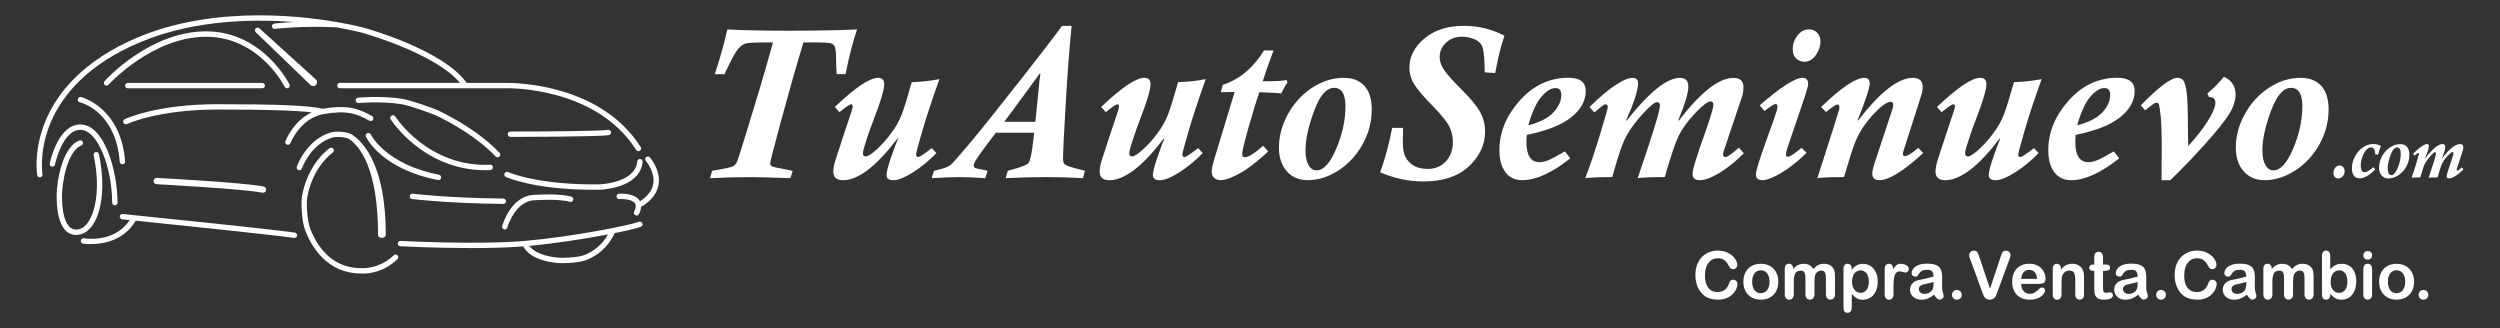 <?xml version="1.0" encoding="utf-8"?>
<!-- Generator: Adobe Illustrator 27.6.1, SVG Export Plug-In . SVG Version: 6.00 Build 0)  -->
<svg version="1.1" id="Capa_1" xmlns="http://www.w3.org/2000/svg" xmlns:xlink="http://www.w3.org/1999/xlink" x="0px" y="0px"
	 viewBox="0 0 792 103.95" style="enable-background:new 0 0 792 103.95;" xml:space="preserve">
<rect x="0" y="0" width="792" height="103.95" fill="#333333" stroke="none"/>
<style type="text/css">
	.st0{fill:white;}
	.st1{fill: white;}
</style>
<g>
	<g>
		<path class="st0" d="M271.52,9.31c-1.3,3.76-2.51,8.49-3.65,14.17h-2.8c-0.14-1.65-0.2-3.28-0.2-4.9c0-1.78-0.12-3-0.36-3.67
			c-0.24-0.66-0.71-1.08-1.42-1.23s-2.05-0.24-4.02-0.24h-4.54c-2.09,6.85-4.37,14.83-6.84,23.92c-2.47,9.1-3.7,13.89-3.7,14.39
			c0,0.45,0.19,0.77,0.56,0.96c0.38,0.19,2.17,0.58,5.37,1.17c0.04,0,0.2,0.03,0.48,0.1c0.39,0.09,0.62,0.14,0.72,0.14l-0.72,2.33
			c-6.02-0.23-10.29-0.34-12.79-0.34c-3.91,0-8.14,0.11-12.69,0.34l0.68-2.33c0.45-0.11,1.01-0.21,1.67-0.3
			c2.55-0.45,4.14-0.81,4.79-1.06c0.65-0.26,1.14-0.8,1.47-1.62c0.33-0.82,1.11-3.24,2.34-7.25l4.67-15.35
			c1.86-6.24,3.31-11.27,4.33-15.08h-4.33c-1.91,0-3.29,0.1-4.13,0.29c-0.84,0.19-1.63,0.7-2.37,1.52c-0.74,0.82-1.67,2.36-2.78,4.6
			c-1.11,2.24-1.69,3.45-1.74,3.63h-3.07c1.73-5.27,3.05-10,3.96-14.17c5,0.27,11.71,0.41,20.12,0.41
			C259.6,9.71,266.59,9.58,271.52,9.31z"/>
		<path class="st0" d="M297.61,25.06c-2.39,6.69-4.22,12.25-5.49,16.65c-1.27,4.41-1.91,6.8-1.91,7.19c0,0.56,0.22,0.85,0.65,0.85
			c0.48,0,1.92-0.95,4.33-2.84l1.47,1.59c-2.46,2.5-4.97,4.56-7.54,6.17c-2.57,1.61-4.58,2.42-6.04,2.42
			c-1.48,0-2.22-0.53-2.22-1.59c0-1.06,0.51-3.04,1.53-5.95c1.02-2.91,1.72-4.76,2.08-5.54l-0.14-0.14
			c-6.71,8.81-12.46,13.22-17.26,13.22c-2.05,0-3.07-0.92-3.07-2.77c0-0.97,0.22-2.14,0.65-3.52l2.83-8.66
			c1.45-4.4,2.23-6.71,2.32-6.93c0.23-0.7,0.34-1.22,0.34-1.56c0-0.41-0.18-0.61-0.55-0.61c-0.41,0-1.63,0.83-3.65,2.5l-1.47-1.66
			c6.46-6.15,11.03-9.23,13.71-9.23c1.3,0,1.94,0.68,1.94,2.03c0,1.71-1.11,5.44-3.34,11.19c-0.68,1.74-1.42,3.8-2.22,6.2
			c-0.8,2.4-1.19,3.87-1.19,4.41c0,0.72,0.3,1.08,0.89,1.08c0.66,0,1.79-0.72,3.39-2.15c1.6-1.43,3.15-3.15,4.64-5.16
			c1.49-2.01,2.61-4.01,3.38-6c0.76-2,1.82-5.4,3.19-10.23C291.99,25.93,294.9,25.6,297.61,25.06z"/>
	</g>
	<g>
		<path class="st1" d="M343.72,54.11l-0.65,2.33c-3.96-0.23-7.76-0.34-11.42-0.34c-4.02,0-8.38,0.11-13.06,0.34l0.68-2.33
			c0.02-0.02,0.17-0.07,0.44-0.14c3.43-0.88,5.45-1.64,6.05-2.28c0.6-0.64,1.14-3.14,1.62-7.49c0.09-1.1,0.18-1.83,0.27-2.16h-12.17
			c-2.5,3.29-4.3,5.71-5.39,7.27c-1.09,1.56-1.64,2.57-1.64,3.04c0,0.45,0.18,0.75,0.53,0.9c0.35,0.15,1.34,0.35,2.95,0.63
			c0.11,0.02,0.27,0.07,0.48,0.14c0.23,0.07,0.38,0.1,0.44,0.1l-0.72,2.33c-2.96-0.23-5.69-0.34-8.22-0.34
			c-2.36,0-5.27,0.11-8.73,0.34l0.68-2.33l2.35-0.61c1.25-0.32,2.19-0.71,2.83-1.18c0.64-0.47,2.64-2.72,6.02-6.75
			c3.38-4.02,8.76-10.75,16.16-20.17c7.4-9.42,11.8-15.16,13.21-17.21h3.07c-0.66,6.29-1.28,14.35-1.86,24.19
			c-0.58,9.84-0.87,15.81-0.87,17.9c0,0.7,0.11,1.21,0.32,1.52c0.22,0.32,0.78,0.63,1.69,0.95
			C339.71,53.07,341.35,53.52,343.72,54.11z M329.6,23.34l-0.14-0.14c-6.91,9.47-10.69,14.6-11.32,15.38h9.86l0.92-9.06
			C329.21,26.26,329.44,24.2,329.6,23.34z"/>
		<path class="st1" d="M381.98,25.06c-2.39,6.69-4.22,12.25-5.49,16.65c-1.27,4.41-1.91,6.8-1.91,7.19c0,0.56,0.22,0.85,0.65,0.85
			c0.48,0,1.92-0.95,4.33-2.84l1.47,1.59c-2.46,2.5-4.97,4.56-7.54,6.17c-2.57,1.61-4.58,2.42-6.04,2.42
			c-1.48,0-2.22-0.53-2.22-1.59c0-1.06,0.51-3.04,1.53-5.95c1.02-2.91,1.72-4.76,2.08-5.54l-0.14-0.14
			c-6.71,8.81-12.46,13.22-17.26,13.22c-2.05,0-3.07-0.92-3.07-2.77c0-0.97,0.22-2.14,0.65-3.52l2.83-8.66
			c1.45-4.4,2.23-6.71,2.32-6.93c0.23-0.7,0.34-1.22,0.34-1.56c0-0.41-0.18-0.61-0.55-0.61c-0.41,0-1.63,0.83-3.65,2.5l-1.47-1.66
			c6.46-6.15,11.03-9.23,13.71-9.23c1.3,0,1.94,0.68,1.94,2.03c0,1.71-1.11,5.44-3.34,11.19c-0.68,1.74-1.42,3.8-2.22,6.2
			c-0.8,2.4-1.19,3.87-1.19,4.41c0,0.72,0.3,1.08,0.89,1.08c0.66,0,1.79-0.72,3.39-2.15c1.6-1.43,3.15-3.15,4.64-5.16
			c1.49-2.01,2.61-4.01,3.38-6c0.76-2,1.82-5.4,3.19-10.23C376.36,25.93,379.27,25.6,381.98,25.06z"/>
		<path class="st1" d="M407.9,26.11c-0.73,1.01-1.4,2.18-2.01,3.48c-1.86-0.18-4.17-0.3-6.92-0.37c-0.96,2.73-2.1,6.46-3.44,11.19
			c-1.34,4.73-2.01,7.52-2.01,8.35c0,0.7,0.28,1.05,0.85,1.05c1.14,0,3.07-1.21,5.8-3.62l1.6,1.79c-3.41,3.18-6.41,5.49-8.99,6.93
			c-2.58,1.44-4.62,2.16-6.12,2.16c-0.8,0-1.46-0.24-2-0.71s-0.8-1.16-0.8-2.06c0-0.81,0.35-2.37,1.06-4.67l6.21-20.49
			c-1.68,0-3.15,0.02-4.4,0.07l0.65-2.33c5.27-1.71,9.63-5.34,13.06-10.89h3c-1.75,4.76-2.89,8.01-3.41,9.77
			c4.14,0,6.65-0.14,7.54-0.41L407.9,26.11z"/>
		<path class="st1" d="M425.7,24.66c2.82,0,5,0.85,6.55,2.55c1.54,1.7,2.32,4.18,2.32,7.42c0,3.9-0.96,7.59-2.88,11.06
			s-4.47,6.24-7.66,8.3c-3.18,2.06-6.45,3.09-9.79,3.09c-2.75,0-4.95-0.95-6.6-2.84c-1.65-1.89-2.47-4.38-2.47-7.47
			c0-3.65,0.96-7.21,2.88-10.68c1.92-3.47,4.48-6.24,7.67-8.32S422.24,24.66,425.7,24.66z M417.1,53.97c2.21,0,4.28-2.29,6.22-6.86
			c1.94-4.58,2.92-9.06,2.92-13.46c0-3.88-1.21-5.82-3.62-5.82c-2.41,0-4.52,2.45-6.33,7.35c-1.81,4.9-2.71,9.06-2.71,12.46
			c0,1.94,0.31,3.48,0.94,4.62S416.01,53.97,417.1,53.97z"/>
	</g>
	<g>
		<path class="st0" d="M476.61,11.3c-1.07,3.13-1.98,6.75-2.73,10.85c-0.11,0.61-0.18,0.94-0.2,0.98l-3.31-0.2
			c-0.05-3.85-0.26-6.42-0.63-7.71c-0.38-1.29-1.23-2.2-2.56-2.76c-1.33-0.55-2.63-0.83-3.9-0.83c-2.11,0-3.84,0.63-5.18,1.88
			c-1.34,1.25-2.01,2.78-2.01,4.58c0,1.31,0.45,2.64,1.35,3.99c0.9,1.35,2.77,3.46,5.61,6.32c2.82,2.77,4.76,5.12,5.83,7.05
			c1.07,1.93,1.6,4.01,1.6,6.24c0,4.12-1.71,7.79-5.12,10.99c-3.41,3.2-8.21,4.8-14.39,4.8c-4.75,0-9.33-0.97-13.74-2.91
			c1.5-4.03,2.77-8.72,3.82-14.07h3.44c-0.04,2.19-0.07,3.7-0.07,4.53c0,1.8,0.2,3.2,0.6,4.18c0.4,0.98,1.02,1.83,1.86,2.54
			c0.84,0.71,1.73,1.18,2.66,1.42c0.93,0.24,1.83,0.35,2.69,0.35c2.43,0,4.38-0.81,5.85-2.43c1.47-1.62,2.2-3.65,2.2-6.09
			c0-1.62-0.35-3.21-1.06-4.75s-2.55-3.84-5.52-6.88c-2.77-2.82-4.67-5.04-5.68-6.66c-1.01-1.62-1.52-3.39-1.52-5.31
			c0-3.47,1.59-6.54,4.76-9.21c3.17-2.67,7.36-4.01,12.57-4.01C468.33,8.19,472.59,9.23,476.61,11.3z"/>
		<path class="st0" d="M497.48,50.15c-5.82,4.62-10.89,6.93-15.21,6.93c-2.32,0-4.11-0.85-5.37-2.54c-1.26-1.69-1.89-4.01-1.89-6.97
			c0-5.63,2.14-10.86,6.43-15.69c4.29-4.82,9.43-7.24,15.43-7.24c3.66,0,5.49,1.39,5.49,4.16c0,3.11-1.52,5.89-4.57,8.33
			c-3.05,2.45-7.75,4.31-14.12,5.6c-0.07,0.86-0.1,1.6-0.1,2.23c0,4.28,1.38,6.42,4.13,6.42c0.96,0,1.99-0.25,3.1-0.74
			c1.11-0.5,2.76-1.39,4.94-2.67L497.48,50.15z M484.15,39.7c3.62-0.92,6.26-2.28,7.95-4.06c1.68-1.78,2.52-3.64,2.52-5.58
			c0-1.44-0.6-2.16-1.81-2.16c-1.43,0-2.93,0.92-4.5,2.76C486.74,32.5,485.35,35.51,484.15,39.7z"/>
		<path class="st0" d="M552.46,48.56c-2.66,2.64-5.25,4.72-7.78,6.24s-4.59,2.28-6.21,2.28c-1.52,0-2.28-0.68-2.28-2.03
			c0-0.68,0.39-2.27,1.18-4.78c0.79-2.51,1.57-4.84,2.37-6.98c0.57-1.53,1.22-3.46,1.96-5.78c0.74-2.32,1.11-3.74,1.11-4.26
			c0-0.74-0.3-1.12-0.89-1.12c-0.91,0-2.54,1.24-4.89,3.72c-2.35,2.48-4.08,4.84-5.18,7.08c-1.1,2.24-2.59,6.63-4.45,13.17
			c-4.05,0-6.91,0.11-8.59,0.34c4.71-13.68,7.06-21.35,7.06-22.99c0-0.72-0.31-1.08-0.92-1.08c-0.77,0-2.27,1.22-4.48,3.65
			c-2.22,2.43-3.93,4.73-5.15,6.9c-1.22,2.16-2.63,6.2-4.25,12.1c-0.16,0.63-0.26,0.99-0.31,1.08c-3.87,0-6.71,0.11-8.53,0.34
			c1.59-4.21,3.18-8.94,4.76-14.18s2.37-8.01,2.37-8.3c0-0.61-0.25-0.91-0.75-0.91c-0.27,0-0.61,0.17-1.02,0.51l-2.49,2.06
			l-1.54-1.72c3.14-3.09,5.87-5.4,8.2-6.93c2.33-1.53,4.14-2.3,5.44-2.3c1.16,0,1.74,0.57,1.74,1.72c0,2.16-1.26,6.07-3.79,11.73
			l0.14,0.14c7.14-9.06,12.78-13.59,16.92-13.59c1.77,0,2.66,0.95,2.66,2.84c0,1.92-1.07,5.46-3.21,10.62l0.14,0.14
			c6.98-9.06,12.75-13.59,17.32-13.59c2.14,0,3.21,0.97,3.21,2.91c0,0.95-0.1,1.81-0.31,2.6l-5.76,17.14
			c-0.25,0.59-0.38,1.09-0.38,1.52c0,0.61,0.24,0.91,0.72,0.91c0.66,0,2.08-0.99,4.26-2.98L552.46,48.56z"/>
		<path class="st0" d="M557.47,33.38c6.64-5.82,11.17-8.72,13.61-8.72c1.16,0,1.74,0.63,1.74,1.89c0,0.61-0.41,2.14-1.23,4.6
			l-5.56,16.36c-0.16,0.63-0.24,1.12-0.24,1.45c0,0.47,0.21,0.71,0.61,0.71c0.64,0,2.08-0.95,4.33-2.84l1.6,1.59
			c-2.82,2.73-5.51,4.85-8.07,6.37s-4.53,2.28-5.92,2.28s-2.08-0.59-2.08-1.76c0-1.06,1.01-4.42,3.04-10.08l2.46-6.8
			c0.91-2.55,1.36-4.09,1.36-4.63c0-0.56-0.22-0.85-0.65-0.85c-0.43,0-1.59,0.74-3.48,2.23L557.47,33.38z M573.12,9.31
			c1.05,0,1.91,0.37,2.59,1.1c0.68,0.73,1.02,1.63,1.02,2.69c0,1.51-0.49,2.96-1.47,4.36c-0.98,1.4-2.18,2.1-3.62,2.1
			c-0.98,0-1.84-0.34-2.59-1.01c-0.75-0.68-1.12-1.68-1.12-3.01c0-1.53,0.49-2.95,1.48-4.26C570.41,9.96,571.64,9.31,573.12,9.31z"
			/>
		<path class="st0" d="M609.27,48.49c-6.25,5.73-10.88,8.59-13.88,8.59c-1.5,0-2.25-0.7-2.25-2.1c0-0.34,0.07-0.85,0.22-1.52
			c0.15-0.68,0.64-2.25,1.48-4.73l4.6-13.9c0.23-0.54,0.34-1.07,0.34-1.59c0-0.65-0.28-0.98-0.85-0.98c-0.84,0-2.02,0.69-3.55,2.06
			c-1.52,1.38-2.98,3-4.37,4.87c-1.39,1.87-2.48,3.82-3.29,5.85c-0.81,2.03-1.98,5.71-3.53,11.06c-4.09,0-6.91,0.11-8.46,0.34
			c3.43-10.57,5.65-17.54,6.65-20.9c0.23-0.47,0.34-0.98,0.34-1.52c0-0.61-0.2-0.91-0.61-0.91c-0.32,0-0.97,0.35-1.94,1.07
			c-0.98,0.71-1.55,1.14-1.71,1.3l-1.53-1.59c6.37-6.15,10.93-9.23,13.71-9.23c1.11,0,1.67,0.6,1.67,1.79
			c0,1.42-1.26,5.27-3.79,11.56l0.14,0.17c6.96-9.02,12.73-13.52,17.32-13.52c2.09,0,3.14,0.97,3.14,2.91
			c0,0.63-0.09,1.32-0.27,2.06l-5.8,18.09c-0.14,0.43-0.21,0.78-0.21,1.05c0,0.45,0.23,0.68,0.68,0.68c0.77,0,2.17-0.87,4.19-2.6
			L609.27,48.49z"/>
		<path class="st0" d="M646.78,25.06c-2.39,6.69-4.22,12.25-5.49,16.65c-1.27,4.41-1.91,6.8-1.91,7.19c0,0.56,0.22,0.85,0.65,0.85
			c0.48,0,1.92-0.95,4.33-2.84l1.47,1.59c-2.46,2.5-4.97,4.56-7.54,6.17c-2.57,1.61-4.58,2.42-6.04,2.42
			c-1.48,0-2.22-0.53-2.22-1.59c0-1.06,0.51-3.04,1.53-5.95c1.02-2.91,1.72-4.76,2.08-5.54l-0.14-0.14
			c-6.71,8.81-12.46,13.22-17.26,13.22c-2.05,0-3.07-0.92-3.07-2.77c0-0.97,0.22-2.14,0.65-3.52l2.83-8.66
			c1.45-4.4,2.23-6.71,2.32-6.93c0.23-0.7,0.34-1.22,0.34-1.56c0-0.41-0.18-0.61-0.55-0.61c-0.41,0-1.63,0.83-3.65,2.5l-1.47-1.66
			c6.46-6.15,11.03-9.23,13.71-9.23c1.3,0,1.94,0.68,1.94,2.03c0,1.71-1.11,5.44-3.34,11.19c-0.68,1.74-1.42,3.8-2.22,6.2
			c-0.8,2.4-1.19,3.87-1.19,4.41c0,0.72,0.29,1.08,0.89,1.08c0.66,0,1.79-0.72,3.39-2.15c1.6-1.43,3.15-3.15,4.64-5.16
			c1.49-2.01,2.61-4.01,3.38-6c0.76-2,1.82-5.4,3.19-10.23C641.17,25.93,644.08,25.6,646.78,25.06z"/>
		<path class="st0" d="M671.37,50.15c-5.82,4.62-10.89,6.93-15.21,6.93c-2.32,0-4.11-0.85-5.37-2.54c-1.26-1.69-1.89-4.01-1.89-6.97
			c0-5.63,2.14-10.86,6.43-15.69c4.29-4.82,9.43-7.24,15.43-7.24c3.66,0,5.49,1.39,5.49,4.16c0,3.11-1.52,5.89-4.57,8.33
			c-3.05,2.45-7.75,4.31-14.12,5.6c-0.07,0.86-0.1,1.6-0.1,2.23c0,4.28,1.38,6.42,4.13,6.42c0.96,0,1.99-0.25,3.1-0.74
			c1.11-0.5,2.76-1.39,4.94-2.67L671.37,50.15z M658.04,39.7c3.62-0.92,6.26-2.28,7.95-4.06c1.68-1.78,2.52-3.64,2.52-5.58
			c0-1.44-0.6-2.16-1.81-2.16c-1.43,0-2.93,0.92-4.5,2.76C660.63,32.5,659.24,35.51,658.04,39.7z"/>
		<path class="st0" d="M704.55,24.32c2.46,1.13,3.68,3,3.68,5.61c0,1.96-0.69,4.04-2.06,6.24c-1.38,2.2-3.9,5.34-7.57,9.43
			c-3.67,4.09-7.35,7.92-11.03,11.48h-2.8c0.04-3.65,0.07-6.68,0.07-9.1c0-5.41-0.11-9.15-0.34-11.21
			c-0.23-2.06-0.41-3.29-0.55-3.69c-0.14-0.39-0.42-0.59-0.85-0.59c-0.34,0-1.51,0.82-3.51,2.47l-1.4-1.59
			c5.71-5.82,9.59-8.72,11.66-8.72c0.57,0,1.09,0.18,1.55,0.54c0.47,0.36,0.86,1.36,1.18,3.01c0.32,1.65,0.49,4.84,0.53,9.59
			c0.03,4.75,0.07,7.57,0.12,8.47c2.55-2.77,4.62-5.42,6.21-7.95c1.59-2.52,2.39-4.44,2.39-5.75c0-1.22-0.68-1.83-2.05-1.83
			l-0.48-1.15C701.05,28.2,702.8,26.44,704.55,24.32z"/>
		<path class="st0" d="M728.83,24.66c2.82,0,5,0.85,6.55,2.55c1.54,1.7,2.32,4.18,2.32,7.42c0,3.9-0.96,7.59-2.88,11.06
			s-4.47,6.24-7.66,8.3c-3.18,2.06-6.45,3.09-9.79,3.09c-2.75,0-4.95-0.95-6.6-2.84c-1.65-1.89-2.47-4.38-2.47-7.47
			c0-3.65,0.96-7.21,2.88-10.68c1.92-3.47,4.48-6.24,7.67-8.32S725.38,24.66,728.83,24.66z M720.24,53.97
			c2.21,0,4.28-2.29,6.22-6.86c1.94-4.58,2.92-9.06,2.92-13.46c0-3.88-1.21-5.82-3.62-5.82c-2.41,0-4.52,2.45-6.33,7.35
			c-1.81,4.9-2.71,9.06-2.71,12.46c0,1.94,0.31,3.48,0.94,4.62S719.15,53.97,720.24,53.97z"/>
		<g>
			<path class="st0" d="M741.17,52.43c0.45,0,0.83,0.16,1.14,0.48c0.32,0.32,0.47,0.76,0.47,1.31c0,0.62-0.2,1.16-0.59,1.61
				c-0.39,0.46-0.87,0.69-1.42,0.69c-0.42,0-0.79-0.15-1.09-0.45s-0.46-0.72-0.46-1.25c0-0.62,0.19-1.17,0.56-1.66
				C740.16,52.68,740.62,52.43,741.17,52.43z"/>
			<path class="st0" d="M754.3,46.21c-0.35,0.82-0.65,1.74-0.92,2.76l-0.91-0.07c0-1.46-0.45-2.19-1.35-2.19
				c-0.83,0-1.57,0.64-2.24,1.91c-0.67,1.27-1,2.56-1,3.87c0,0.51,0.08,0.99,0.26,1.42c0.17,0.43,0.49,0.65,0.96,0.65
				c0.63,0,1.56-0.53,2.79-1.59l0.59,0.7c-1.86,1.89-3.52,2.83-4.98,2.83c-0.8,0-1.4-0.29-1.81-0.87c-0.41-0.58-0.61-1.38-0.61-2.41
				c0-1.19,0.31-2.39,0.94-3.6c0.63-1.21,1.47-2.18,2.52-2.91s2.17-1.09,3.37-1.09C752.71,45.66,753.51,45.84,754.3,46.21z"/>
			<path class="st0" d="M760.39,45.66c0.92,0,1.64,0.29,2.14,0.86s0.76,1.4,0.76,2.49c0,1.31-0.31,2.54-0.94,3.71
				c-0.63,1.16-1.46,2.09-2.5,2.78c-1.04,0.69-2.11,1.04-3.2,1.04c-0.9,0-1.62-0.32-2.16-0.95c-0.54-0.63-0.81-1.47-0.81-2.5
				c0-1.22,0.31-2.42,0.94-3.58c0.63-1.16,1.47-2.09,2.51-2.79S759.26,45.66,760.39,45.66z M757.57,55.48c0.72,0,1.4-0.77,2.04-2.3
				c0.64-1.53,0.95-3.04,0.95-4.51c0-1.3-0.39-1.95-1.18-1.95s-1.48,0.82-2.07,2.46c-0.59,1.64-0.89,3.03-0.89,4.18
				c0,0.65,0.1,1.17,0.31,1.55C756.94,55.29,757.22,55.48,757.57,55.48z"/>
			<path class="st0" d="M780.42,53.67c-0.87,0.88-1.72,1.58-2.54,2.09c-0.83,0.51-1.5,0.76-2.03,0.76c-0.5,0-0.75-0.23-0.75-0.68
				c0-0.23,0.13-0.76,0.39-1.6c0.26-0.84,0.51-1.62,0.78-2.34c0.19-0.51,0.4-1.16,0.64-1.94c0.24-0.78,0.36-1.25,0.36-1.43
				c0-0.25-0.1-0.37-0.29-0.37c-0.3,0-0.83,0.42-1.6,1.25c-0.77,0.83-1.33,1.62-1.7,2.37c-0.36,0.75-0.85,2.22-1.46,4.41
				c-1.32,0-2.26,0.04-2.81,0.11c1.54-4.58,2.31-7.15,2.31-7.71c0-0.24-0.1-0.36-0.3-0.36c-0.25,0-0.74,0.41-1.47,1.22
				c-0.73,0.82-1.29,1.59-1.68,2.31c-0.4,0.73-0.86,2.08-1.39,4.06c-0.05,0.21-0.08,0.33-0.1,0.36c-1.26,0-2.19,0.04-2.79,0.11
				c0.52-1.41,1.04-3,1.56-4.75c0.52-1.76,0.78-2.68,0.78-2.78c0-0.2-0.08-0.31-0.25-0.31c-0.09,0-0.2,0.06-0.33,0.17l-0.81,0.69
				l-0.5-0.58c1.03-1.03,1.92-1.81,2.68-2.32c0.76-0.51,1.36-0.77,1.78-0.77c0.38,0,0.57,0.19,0.57,0.58c0,0.73-0.41,2.04-1.24,3.93
				l0.04,0.05c2.33-3.04,4.18-4.56,5.53-4.56c0.58,0,0.87,0.32,0.87,0.95c0,0.64-0.35,1.83-1.05,3.56l0.04,0.05
				c2.28-3.04,4.17-4.56,5.67-4.56c0.7,0,1.05,0.32,1.05,0.97c0,0.32-0.03,0.61-0.1,0.87l-1.88,5.74c-0.08,0.2-0.12,0.37-0.12,0.51
				c0,0.2,0.08,0.31,0.23,0.31c0.22,0,0.68-0.33,1.39-1L780.42,53.67z"/>
		</g>
	</g>
	<g>
		<path class="st0" d="M550.43,89.93c0,0.48-0.12,1-0.35,1.55c-0.23,0.56-0.6,1.1-1.11,1.64c-0.5,0.54-1.14,0.97-1.93,1.31
			c-0.78,0.33-1.69,0.5-2.73,0.5c-0.79,0-1.51-0.08-2.15-0.23s-1.23-0.38-1.76-0.7c-0.53-0.32-1.01-0.74-1.45-1.26
			c-0.39-0.47-0.73-1-1.01-1.58c-0.28-0.58-0.49-1.21-0.63-1.87c-0.14-0.66-0.21-1.37-0.21-2.11c0-1.21,0.17-2.29,0.52-3.25
			c0.35-0.96,0.85-1.78,1.5-2.46c0.65-0.68,1.42-1.2,2.29-1.55c0.88-0.36,1.81-0.53,2.8-0.53c1.21,0,2.29,0.24,3.23,0.73
			c0.95,0.49,1.67,1.09,2.17,1.8s0.75,1.39,0.75,2.02c0,0.35-0.12,0.66-0.37,0.92c-0.24,0.27-0.54,0.4-0.89,0.4
			c-0.39,0-0.68-0.09-0.87-0.28c-0.19-0.18-0.41-0.5-0.65-0.95c-0.39-0.75-0.86-1.3-1.39-1.67s-1.19-0.55-1.97-0.55
			c-1.24,0-2.23,0.48-2.97,1.43s-1.11,2.3-1.11,4.05c0,1.17,0.16,2.14,0.49,2.92s0.79,1.35,1.39,1.74c0.6,0.38,1.3,0.57,2.1,0.57
			c0.87,0,1.61-0.22,2.21-0.65s1.05-1.07,1.36-1.91c0.13-0.4,0.29-0.72,0.48-0.97c0.19-0.25,0.5-0.37,0.92-0.37
			c0.36,0,0.67,0.13,0.93,0.38C550.3,89.24,550.43,89.56,550.43,89.93z"/>
		<path class="st0" d="M563.37,89.25c0,0.83-0.13,1.6-0.39,2.31c-0.26,0.7-0.63,1.31-1.12,1.81s-1.07,0.89-1.75,1.16
			c-0.68,0.27-1.44,0.4-2.29,0.4c-0.84,0-1.6-0.14-2.27-0.41s-1.25-0.66-1.75-1.17c-0.49-0.51-0.87-1.11-1.12-1.8
			c-0.25-0.69-0.38-1.46-0.38-2.3c0-0.85,0.13-1.62,0.39-2.33c0.26-0.7,0.63-1.31,1.11-1.8s1.07-0.88,1.75-1.15
			c0.69-0.27,1.44-0.4,2.27-0.4c0.84,0,1.61,0.14,2.29,0.41s1.27,0.66,1.76,1.17s0.86,1.11,1.12,1.8S563.37,88.41,563.37,89.25z
			 M560.58,89.25c0-1.14-0.25-2.03-0.75-2.67c-0.5-0.64-1.17-0.95-2.01-0.95c-0.54,0-1.02,0.14-1.44,0.43
			c-0.41,0.28-0.73,0.7-0.96,1.26s-0.34,1.2-0.34,1.94c0,0.73,0.11,1.37,0.33,1.92s0.54,0.97,0.95,1.26
			c0.41,0.29,0.89,0.44,1.45,0.44c0.84,0,1.51-0.32,2.01-0.96C560.33,91.26,560.58,90.38,560.58,89.25z"/>
		<path class="st0" d="M574.82,89.45v3.72c0,0.59-0.13,1.03-0.4,1.32s-0.62,0.44-1.05,0.44c-0.42,0-0.76-0.15-1.02-0.44
			s-0.39-0.73-0.39-1.32v-4.46c0-0.7-0.02-1.25-0.07-1.64c-0.05-0.39-0.18-0.71-0.39-0.96c-0.21-0.25-0.54-0.37-1-0.37
			c-0.91,0-1.51,0.31-1.8,0.94c-0.29,0.63-0.43,1.53-0.43,2.71v3.78c0,0.58-0.13,1.02-0.39,1.32c-0.26,0.3-0.61,0.45-1.03,0.45
			c-0.42,0-0.77-0.15-1.04-0.45c-0.27-0.3-0.4-0.74-0.4-1.32v-8.01c0-0.53,0.12-0.93,0.36-1.2s0.56-0.41,0.95-0.41
			c0.38,0,0.7,0.13,0.95,0.38c0.25,0.26,0.38,0.61,0.38,1.06v0.27c0.48-0.58,1-1.01,1.55-1.28c0.55-0.27,1.16-0.41,1.83-0.41
			c0.7,0,1.3,0.14,1.8,0.42s0.92,0.7,1.24,1.27c0.47-0.57,0.97-1,1.51-1.28c0.54-0.28,1.13-0.42,1.78-0.42
			c0.76,0,1.42,0.15,1.97,0.45s0.96,0.73,1.23,1.29c0.24,0.51,0.36,1.3,0.36,2.39v5.47c0,0.59-0.13,1.03-0.4,1.32
			c-0.26,0.29-0.62,0.44-1.05,0.44c-0.42,0-0.77-0.15-1.03-0.45c-0.27-0.3-0.4-0.74-0.4-1.32v-4.71c0-0.6-0.03-1.08-0.08-1.45
			s-0.19-0.67-0.41-0.91c-0.22-0.25-0.56-0.37-1.02-0.37c-0.37,0-0.71,0.11-1.04,0.33c-0.33,0.22-0.59,0.51-0.77,0.88
			C574.92,87.42,574.82,88.26,574.82,89.45z"/>
		<path class="st0" d="M586.61,85.13v0.34c0.52-0.65,1.07-1.13,1.63-1.43c0.56-0.3,1.2-0.46,1.92-0.46c0.86,0,1.64,0.22,2.37,0.67
			c0.72,0.44,1.29,1.09,1.71,1.95s0.63,1.87,0.63,3.04c0,0.86-0.12,1.65-0.36,2.37s-0.57,1.33-0.99,1.81
			c-0.42,0.49-0.92,0.87-1.49,1.13c-0.58,0.26-1.19,0.4-1.85,0.4c-0.79,0-1.46-0.16-2-0.48s-1.06-0.79-1.54-1.42v4.2
			c0,1.23-0.45,1.85-1.33,1.85c-0.52,0-0.87-0.16-1.04-0.48c-0.17-0.32-0.25-0.78-0.25-1.39V85.15c0-0.53,0.12-0.93,0.35-1.19
			s0.55-0.4,0.95-0.4c0.39,0,0.71,0.14,0.96,0.4C586.48,84.23,586.61,84.62,586.61,85.13z M592.06,89.2c0-0.74-0.11-1.37-0.34-1.9
			c-0.22-0.53-0.54-0.94-0.93-1.22c-0.4-0.28-0.84-0.43-1.32-0.43c-0.77,0-1.42,0.3-1.94,0.91s-0.79,1.5-0.79,2.69
			c0,1.11,0.26,1.98,0.79,2.6s1.17,0.93,1.95,0.93c0.46,0,0.89-0.13,1.28-0.41c0.39-0.27,0.71-0.67,0.95-1.21
			C591.94,90.61,592.06,89.96,592.06,89.2z"/>
		<path class="st0" d="M599.85,90.9v2.34c0,0.57-0.13,0.99-0.4,1.28c-0.27,0.28-0.6,0.43-1.01,0.43c-0.4,0-0.73-0.14-0.99-0.43
			c-0.26-0.29-0.39-0.71-0.39-1.27v-7.79c0-1.26,0.45-1.89,1.36-1.89c0.46,0,0.8,0.15,1,0.44c0.2,0.29,0.32,0.73,0.34,1.3
			c0.33-0.57,0.67-1.01,1.02-1.3c0.35-0.29,0.82-0.44,1.4-0.44c0.58,0,1.15,0.15,1.7,0.44c0.55,0.29,0.83,0.68,0.83,1.17
			c0,0.34-0.12,0.62-0.35,0.85c-0.23,0.22-0.49,0.33-0.76,0.33c-0.1,0-0.35-0.06-0.74-0.19c-0.39-0.13-0.74-0.19-1.03-0.19
			c-0.41,0-0.74,0.11-1,0.32c-0.26,0.21-0.46,0.53-0.6,0.96s-0.24,0.93-0.3,1.51C599.87,89.35,599.85,90.06,599.85,90.9z"/>
		<path class="st0" d="M612.74,93.36c-0.67,0.53-1.32,0.92-1.95,1.18c-0.63,0.26-1.33,0.4-2.12,0.4c-0.71,0-1.34-0.14-1.88-0.43
			c-0.54-0.28-0.96-0.67-1.25-1.15s-0.44-1.01-0.44-1.58c0-0.77,0.24-1.42,0.72-1.96s1.15-0.9,1.99-1.09
			c0.18-0.04,0.61-0.13,1.31-0.28s1.3-0.27,1.8-0.4c0.5-0.12,1.04-0.26,1.63-0.44c-0.03-0.74-0.18-1.28-0.44-1.62
			c-0.26-0.35-0.8-0.52-1.62-0.52c-0.71,0-1.24,0.1-1.6,0.3s-0.66,0.5-0.92,0.89s-0.43,0.66-0.54,0.78s-0.33,0.19-0.68,0.19
			c-0.31,0-0.58-0.1-0.81-0.3c-0.23-0.2-0.34-0.46-0.34-0.77c0-0.49,0.17-0.97,0.52-1.44s0.89-0.85,1.62-1.15
			c0.73-0.3,1.65-0.45,2.74-0.45c1.22,0,2.18,0.15,2.88,0.44c0.7,0.29,1.19,0.75,1.48,1.38c0.29,0.63,0.43,1.46,0.43,2.5
			c0,0.66,0,1.21,0,1.67c0,0.46-0.01,0.97-0.02,1.53c0,0.53,0.09,1.08,0.26,1.65c0.17,0.57,0.26,0.94,0.26,1.1
			c0,0.29-0.13,0.55-0.4,0.78c-0.27,0.24-0.57,0.35-0.91,0.35c-0.29,0-0.57-0.14-0.85-0.4C613.35,94.26,613.06,93.87,612.74,93.36z
			 M612.56,89.31c-0.41,0.15-1,0.31-1.78,0.48c-0.78,0.17-1.32,0.29-1.62,0.37c-0.3,0.08-0.58,0.23-0.86,0.46
			c-0.27,0.23-0.41,0.55-0.41,0.96c0,0.42,0.16,0.78,0.48,1.08c0.32,0.3,0.74,0.45,1.25,0.45c0.55,0,1.06-0.12,1.52-0.36
			c0.47-0.24,0.81-0.56,1.02-0.94c0.25-0.42,0.38-1.12,0.38-2.09V89.31z"/>
		<path class="st0" d="M619.96,94.94c-0.42,0-0.79-0.14-1.09-0.41s-0.46-0.66-0.46-1.15c0-0.42,0.15-0.78,0.44-1.08
			c0.29-0.3,0.65-0.45,1.08-0.45c0.43,0,0.79,0.15,1.1,0.45c0.3,0.3,0.45,0.66,0.45,1.08c0,0.49-0.15,0.87-0.45,1.14
			C620.72,94.8,620.37,94.94,619.96,94.94z"/>
		<path class="st0" d="M627.05,81.39l3.38,10.08l3.39-10.15c0.18-0.53,0.31-0.9,0.4-1.11c0.09-0.21,0.23-0.4,0.44-0.56
			s0.48-0.25,0.84-0.25c0.26,0,0.5,0.06,0.72,0.19s0.39,0.3,0.52,0.52c0.13,0.22,0.19,0.43,0.19,0.65c0,0.15-0.02,0.31-0.06,0.49
			c-0.04,0.17-0.09,0.35-0.15,0.51s-0.12,0.34-0.18,0.52l-3.62,9.82c-0.13,0.38-0.26,0.73-0.39,1.07c-0.13,0.34-0.28,0.64-0.45,0.89
			c-0.17,0.26-0.4,0.47-0.68,0.63c-0.28,0.16-0.63,0.25-1.03,0.25c-0.41,0-0.75-0.08-1.04-0.24c-0.28-0.16-0.51-0.37-0.68-0.64
			s-0.32-0.56-0.45-0.9c-0.13-0.33-0.26-0.69-0.39-1.07l-3.56-9.74c-0.06-0.18-0.12-0.35-0.19-0.52c-0.07-0.17-0.12-0.36-0.16-0.55
			c-0.04-0.2-0.07-0.37-0.07-0.5c0-0.35,0.14-0.67,0.42-0.95c0.28-0.29,0.63-0.43,1.05-0.43c0.52,0,0.88,0.16,1.1,0.48
			C626.61,80.19,626.83,80.7,627.05,81.39z"/>
		<path class="st0" d="M645.74,89.93h-5.44c0.01,0.64,0.13,1.2,0.38,1.68s0.58,0.85,0.99,1.1s0.86,0.37,1.36,0.37
			c0.33,0,0.64-0.04,0.91-0.12c0.27-0.08,0.54-0.2,0.8-0.37c0.26-0.17,0.5-0.35,0.71-0.54c0.22-0.19,0.5-0.45,0.85-0.78
			c0.14-0.12,0.35-0.18,0.61-0.18c0.29,0,0.52,0.08,0.69,0.24s0.27,0.38,0.27,0.67c0,0.25-0.1,0.55-0.3,0.89
			c-0.2,0.34-0.49,0.66-0.89,0.97s-0.9,0.57-1.5,0.77s-1.29,0.31-2.07,0.31c-1.79,0-3.18-0.51-4.17-1.54
			c-0.99-1.03-1.49-2.42-1.49-4.17c0-0.83,0.12-1.59,0.37-2.3c0.25-0.71,0.6-1.31,1.07-1.82s1.05-0.89,1.73-1.16
			c0.69-0.27,1.45-0.4,2.28-0.4c1.09,0,2.02,0.23,2.8,0.69c0.78,0.46,1.36,1.06,1.75,1.79c0.39,0.73,0.58,1.48,0.58,2.24
			c0,0.7-0.2,1.16-0.6,1.37C647.03,89.83,646.47,89.93,645.74,89.93z M640.3,88.35h5.05c-0.07-0.96-0.32-1.67-0.77-2.15
			c-0.45-0.47-1.03-0.71-1.76-0.71c-0.69,0-1.26,0.24-1.71,0.72C640.66,86.69,640.39,87.4,640.3,88.35z"/>
		<path class="st0" d="M652.91,85.11v0.34c0.49-0.65,1.02-1.13,1.61-1.43s1.25-0.46,2-0.46c0.73,0,1.39,0.16,1.97,0.48
			c0.58,0.32,1.01,0.78,1.29,1.36c0.18,0.34,0.3,0.71,0.36,1.11c0.05,0.4,0.08,0.9,0.08,1.52v5.21c0,0.56-0.13,0.98-0.38,1.27
			s-0.59,0.43-0.99,0.43c-0.42,0-0.75-0.15-1.01-0.44c-0.26-0.29-0.39-0.71-0.39-1.26v-4.67c0-0.92-0.13-1.63-0.38-2.12
			s-0.76-0.73-1.52-0.73c-0.5,0-0.95,0.15-1.36,0.45c-0.41,0.3-0.71,0.71-0.9,1.23c-0.14,0.42-0.2,1.2-0.2,2.34v3.51
			c0,0.57-0.13,0.99-0.39,1.28c-0.26,0.28-0.6,0.43-1.01,0.43c-0.4,0-0.73-0.15-0.99-0.44c-0.26-0.29-0.39-0.71-0.39-1.26v-8.09
			c0-0.53,0.12-0.93,0.35-1.19c0.23-0.26,0.55-0.4,0.95-0.4c0.25,0,0.47,0.06,0.66,0.17c0.2,0.12,0.35,0.29,0.47,0.52
			S652.91,84.77,652.91,85.11z"/>
		<path class="st0" d="M663.14,83.8h0.31v-1.68c0-0.45,0.01-0.81,0.04-1.06c0.02-0.26,0.09-0.48,0.2-0.66
			c0.11-0.19,0.26-0.35,0.47-0.47s0.43-0.18,0.68-0.18c0.35,0,0.67,0.13,0.96,0.4c0.19,0.18,0.31,0.4,0.36,0.65
			c0.05,0.26,0.08,0.62,0.08,1.09v1.91h1.02c0.39,0,0.7,0.09,0.9,0.28c0.21,0.19,0.31,0.43,0.31,0.72c0,0.38-0.15,0.64-0.44,0.79
			c-0.29,0.15-0.72,0.23-1.27,0.23h-0.52v5.15c0,0.44,0.02,0.77,0.05,1.01c0.03,0.24,0.11,0.43,0.25,0.57
			c0.13,0.15,0.35,0.22,0.65,0.22c0.16,0,0.38-0.03,0.66-0.09s0.5-0.09,0.65-0.09c0.22,0,0.43,0.09,0.61,0.27
			c0.18,0.18,0.27,0.4,0.27,0.67c0,0.45-0.25,0.8-0.73,1.04s-1.19,0.36-2.11,0.36c-0.87,0-1.53-0.15-1.98-0.44
			c-0.45-0.29-0.74-0.7-0.88-1.22c-0.14-0.52-0.21-1.21-0.21-2.08v-5.37h-0.37c-0.4,0-0.71-0.1-0.92-0.29
			c-0.21-0.19-0.32-0.43-0.32-0.73s0.11-0.53,0.33-0.72C662.4,83.9,662.72,83.8,663.14,83.8z"/>
		<path class="st0" d="M677.41,93.36c-0.67,0.53-1.32,0.92-1.95,1.18c-0.63,0.26-1.33,0.4-2.12,0.4c-0.71,0-1.34-0.14-1.88-0.43
			c-0.54-0.28-0.96-0.67-1.25-1.15s-0.44-1.01-0.44-1.58c0-0.77,0.24-1.42,0.72-1.96s1.15-0.9,1.99-1.09
			c0.18-0.04,0.61-0.13,1.31-0.28s1.3-0.27,1.8-0.4c0.5-0.12,1.04-0.26,1.63-0.44c-0.03-0.74-0.18-1.28-0.44-1.62
			c-0.26-0.35-0.8-0.52-1.62-0.52c-0.71,0-1.24,0.1-1.6,0.3s-0.66,0.5-0.92,0.89s-0.43,0.66-0.54,0.78s-0.33,0.19-0.68,0.19
			c-0.31,0-0.58-0.1-0.81-0.3c-0.23-0.2-0.34-0.46-0.34-0.77c0-0.49,0.17-0.97,0.52-1.44s0.89-0.85,1.62-1.15
			c0.73-0.3,1.65-0.45,2.74-0.45c1.22,0,2.18,0.15,2.88,0.44c0.7,0.29,1.19,0.75,1.48,1.38c0.29,0.63,0.43,1.46,0.43,2.5
			c0,0.66,0,1.21,0,1.67c0,0.46-0.01,0.97-0.02,1.53c0,0.53,0.09,1.08,0.26,1.65c0.17,0.57,0.26,0.94,0.26,1.1
			c0,0.29-0.13,0.55-0.4,0.78c-0.27,0.24-0.57,0.35-0.91,0.35c-0.29,0-0.57-0.14-0.85-0.4C678.02,94.26,677.73,93.87,677.41,93.36z
			 M677.23,89.31c-0.41,0.15-1,0.31-1.78,0.48c-0.78,0.17-1.32,0.29-1.62,0.37c-0.3,0.08-0.58,0.23-0.86,0.46
			c-0.27,0.23-0.41,0.55-0.41,0.96c0,0.42,0.16,0.78,0.48,1.08c0.32,0.3,0.74,0.45,1.25,0.45c0.55,0,1.06-0.12,1.52-0.36
			c0.47-0.24,0.81-0.56,1.02-0.94c0.25-0.42,0.38-1.12,0.38-2.09V89.31z"/>
		<path class="st0" d="M684.63,94.94c-0.42,0-0.79-0.14-1.09-0.41s-0.46-0.66-0.46-1.15c0-0.42,0.15-0.78,0.44-1.08
			c0.29-0.3,0.65-0.45,1.08-0.45c0.43,0,0.79,0.15,1.1,0.45c0.3,0.3,0.45,0.66,0.45,1.08c0,0.49-0.15,0.87-0.45,1.14
			C685.39,94.8,685.04,94.94,684.63,94.94z"/>
		<path class="st0" d="M702.25,89.93c0,0.48-0.12,1-0.35,1.55c-0.23,0.56-0.6,1.1-1.11,1.64c-0.5,0.54-1.14,0.97-1.93,1.31
			c-0.78,0.33-1.69,0.5-2.73,0.5c-0.79,0-1.51-0.08-2.15-0.23s-1.23-0.38-1.76-0.7c-0.53-0.32-1.01-0.74-1.45-1.26
			c-0.39-0.47-0.73-1-1.01-1.58c-0.28-0.58-0.49-1.21-0.63-1.87c-0.14-0.66-0.21-1.37-0.21-2.11c0-1.21,0.17-2.29,0.52-3.25
			c0.35-0.96,0.85-1.78,1.5-2.46c0.65-0.68,1.42-1.2,2.29-1.55c0.88-0.36,1.81-0.53,2.8-0.53c1.21,0,2.29,0.24,3.23,0.73
			c0.95,0.49,1.67,1.09,2.17,1.8s0.75,1.39,0.75,2.02c0,0.35-0.12,0.66-0.37,0.92c-0.24,0.27-0.54,0.4-0.89,0.4
			c-0.39,0-0.68-0.09-0.87-0.28c-0.19-0.18-0.41-0.5-0.65-0.95c-0.39-0.75-0.86-1.3-1.39-1.67s-1.19-0.55-1.97-0.55
			c-1.24,0-2.23,0.48-2.97,1.43s-1.11,2.3-1.11,4.05c0,1.17,0.16,2.14,0.49,2.92s0.79,1.35,1.39,1.74c0.6,0.38,1.3,0.57,2.1,0.57
			c0.87,0,1.61-0.22,2.21-0.65s1.05-1.07,1.36-1.91c0.13-0.4,0.29-0.72,0.48-0.97c0.19-0.25,0.5-0.37,0.92-0.37
			c0.36,0,0.67,0.13,0.93,0.38C702.12,89.24,702.25,89.56,702.25,89.93z"/>
		<path class="st0" d="M711.81,93.36c-0.67,0.53-1.32,0.92-1.95,1.18c-0.63,0.26-1.33,0.4-2.12,0.4c-0.71,0-1.34-0.14-1.88-0.43
			c-0.54-0.28-0.96-0.67-1.25-1.15s-0.44-1.01-0.44-1.58c0-0.77,0.24-1.42,0.72-1.96s1.15-0.9,1.99-1.09
			c0.18-0.04,0.61-0.13,1.31-0.28s1.3-0.27,1.8-0.4c0.5-0.12,1.04-0.26,1.63-0.44c-0.03-0.74-0.18-1.28-0.44-1.62
			c-0.26-0.35-0.8-0.52-1.62-0.52c-0.71,0-1.24,0.1-1.6,0.3s-0.66,0.5-0.92,0.89s-0.43,0.66-0.54,0.78s-0.33,0.19-0.68,0.19
			c-0.31,0-0.58-0.1-0.81-0.3c-0.23-0.2-0.34-0.46-0.34-0.77c0-0.49,0.17-0.97,0.52-1.44s0.89-0.85,1.62-1.15
			c0.73-0.3,1.65-0.45,2.74-0.45c1.22,0,2.18,0.15,2.88,0.44c0.7,0.29,1.19,0.75,1.48,1.38c0.29,0.63,0.43,1.46,0.43,2.5
			c0,0.66,0,1.21,0,1.67c0,0.46-0.01,0.97-0.02,1.53c0,0.53,0.09,1.08,0.26,1.65c0.17,0.57,0.26,0.94,0.26,1.1
			c0,0.29-0.13,0.55-0.4,0.78c-0.27,0.24-0.57,0.35-0.91,0.35c-0.29,0-0.57-0.14-0.85-0.4C712.42,94.26,712.12,93.87,711.81,93.36z
			 M711.62,89.31c-0.41,0.15-1,0.31-1.78,0.48c-0.78,0.17-1.32,0.29-1.62,0.37c-0.3,0.08-0.58,0.23-0.86,0.46
			c-0.27,0.23-0.41,0.55-0.41,0.96c0,0.42,0.16,0.78,0.48,1.08c0.32,0.3,0.74,0.45,1.25,0.45c0.55,0,1.06-0.12,1.52-0.36
			c0.47-0.24,0.81-0.56,1.02-0.94c0.25-0.42,0.38-1.12,0.38-2.09V89.31z"/>
		<path class="st0" d="M726.44,89.45v3.72c0,0.59-0.13,1.03-0.4,1.32s-0.62,0.44-1.05,0.44c-0.42,0-0.76-0.15-1.02-0.44
			s-0.39-0.73-0.39-1.32v-4.46c0-0.7-0.02-1.25-0.07-1.64c-0.05-0.39-0.18-0.71-0.39-0.96c-0.21-0.25-0.54-0.37-1-0.37
			c-0.91,0-1.51,0.31-1.8,0.94c-0.29,0.63-0.43,1.53-0.43,2.71v3.78c0,0.58-0.13,1.02-0.39,1.32c-0.26,0.3-0.61,0.45-1.03,0.45
			c-0.42,0-0.77-0.15-1.04-0.45c-0.27-0.3-0.4-0.74-0.4-1.32v-8.01c0-0.53,0.12-0.93,0.36-1.2s0.56-0.41,0.95-0.41
			c0.38,0,0.7,0.13,0.95,0.38c0.25,0.26,0.38,0.61,0.38,1.06v0.27c0.48-0.58,1-1.01,1.55-1.28c0.55-0.27,1.16-0.41,1.83-0.41
			c0.7,0,1.3,0.14,1.8,0.42s0.92,0.7,1.24,1.27c0.47-0.57,0.97-1,1.51-1.28c0.54-0.28,1.13-0.42,1.78-0.42
			c0.76,0,1.42,0.15,1.97,0.45s0.96,0.73,1.23,1.29c0.24,0.51,0.36,1.3,0.36,2.39v5.47c0,0.59-0.13,1.03-0.4,1.32
			c-0.26,0.29-0.62,0.44-1.05,0.44c-0.42,0-0.77-0.15-1.03-0.45c-0.27-0.3-0.4-0.74-0.4-1.32v-4.71c0-0.6-0.03-1.08-0.08-1.45
			s-0.19-0.67-0.41-0.91c-0.22-0.25-0.56-0.37-1.02-0.37c-0.37,0-0.71,0.11-1.04,0.33c-0.33,0.22-0.59,0.51-0.77,0.88
			C726.54,87.42,726.44,88.26,726.44,89.45z"/>
		<path class="st0" d="M738.22,80.99v4.28c0.52-0.55,1.06-0.97,1.6-1.26s1.22-0.44,2.02-0.44c0.92,0,1.73,0.22,2.43,0.66
			c0.7,0.44,1.24,1.08,1.62,1.92c0.38,0.84,0.58,1.83,0.58,2.98c0,0.85-0.11,1.63-0.32,2.33c-0.21,0.71-0.52,1.32-0.93,1.84
			c-0.41,0.52-0.9,0.92-1.48,1.21c-0.58,0.28-1.22,0.43-1.92,0.43c-0.43,0-0.83-0.05-1.21-0.15s-0.7-0.24-0.96-0.41
			c-0.26-0.17-0.49-0.34-0.68-0.52s-0.43-0.44-0.74-0.8v0.28c0,0.53-0.12,0.92-0.38,1.19c-0.25,0.27-0.57,0.4-0.96,0.4
			c-0.39,0-0.71-0.14-0.94-0.4c-0.23-0.27-0.35-0.67-0.35-1.19V81.12c0-0.57,0.11-1,0.34-1.29s0.54-0.44,0.95-0.44
			c0.43,0,0.76,0.14,0.99,0.42C738.1,80.09,738.22,80.48,738.22,80.99z M738.35,89.31c0,1.11,0.25,1.97,0.76,2.57
			c0.51,0.6,1.17,0.9,1.99,0.9c0.7,0,1.3-0.31,1.81-0.92c0.51-0.61,0.76-1.49,0.76-2.63c0-0.74-0.11-1.37-0.32-1.91
			c-0.21-0.53-0.51-0.94-0.9-1.24c-0.39-0.29-0.84-0.44-1.36-0.44c-0.53,0-1,0.15-1.42,0.44c-0.42,0.29-0.74,0.71-0.98,1.26
			C738.47,87.9,738.35,88.55,738.35,89.31z"/>
		<path class="st0" d="M750.11,82.25c-0.39,0-0.72-0.12-0.99-0.36c-0.28-0.24-0.41-0.58-0.41-1.02c0-0.4,0.14-0.72,0.42-0.98
			c0.28-0.26,0.61-0.38,0.98-0.38c0.36,0,0.68,0.12,0.96,0.35c0.28,0.23,0.42,0.57,0.42,1.02c0,0.43-0.14,0.77-0.41,1.01
			C750.8,82.13,750.48,82.25,750.11,82.25z M751.48,85.15v8.09c0,0.56-0.13,0.98-0.4,1.27c-0.26,0.29-0.6,0.43-1.01,0.43
			c-0.41,0-0.74-0.15-0.99-0.44s-0.38-0.71-0.38-1.26v-8.01c0-0.55,0.13-0.97,0.38-1.25s0.59-0.42,0.99-0.42
			c0.41,0,0.74,0.14,1.01,0.42C751.35,84.26,751.48,84.65,751.48,85.15z"/>
		<path class="st0" d="M764.78,89.25c0,0.83-0.13,1.6-0.39,2.31c-0.26,0.7-0.63,1.31-1.12,1.81s-1.07,0.89-1.75,1.16
			c-0.68,0.27-1.44,0.4-2.29,0.4c-0.84,0-1.6-0.14-2.27-0.41s-1.25-0.66-1.75-1.17c-0.49-0.51-0.87-1.11-1.12-1.8
			c-0.25-0.69-0.38-1.46-0.38-2.3c0-0.85,0.13-1.62,0.39-2.33c0.26-0.7,0.63-1.31,1.11-1.8s1.07-0.88,1.75-1.15
			c0.69-0.27,1.44-0.4,2.27-0.4c0.84,0,1.61,0.14,2.29,0.41s1.27,0.66,1.76,1.17s0.86,1.11,1.12,1.8S764.78,88.41,764.78,89.25z
			 M761.98,89.25c0-1.14-0.25-2.03-0.75-2.67c-0.5-0.64-1.17-0.95-2.01-0.95c-0.54,0-1.02,0.14-1.44,0.43
			c-0.41,0.28-0.73,0.7-0.96,1.26s-0.34,1.2-0.34,1.94c0,0.73,0.11,1.37,0.33,1.92s0.54,0.97,0.95,1.26
			c0.41,0.29,0.89,0.44,1.45,0.44c0.84,0,1.51-0.32,2.01-0.96C761.73,91.26,761.98,90.38,761.98,89.25z"/>
		<path class="st0" d="M767.77,94.94c-0.42,0-0.79-0.14-1.09-0.41s-0.46-0.66-0.46-1.15c0-0.42,0.15-0.78,0.44-1.08
			c0.29-0.3,0.65-0.45,1.08-0.45c0.43,0,0.79,0.15,1.1,0.45c0.3,0.3,0.45,0.66,0.45,1.08c0,0.49-0.15,0.87-0.45,1.14
			C768.53,94.8,768.18,94.94,767.77,94.94z"/>
	</g>
	<g>
		<path class="st0" d="M49.7,56.36c-0.55-0.02-1.02,0.39-1.05,0.95s0.39,1.02,0.95,1.05c0.27,0.01,27.27,1.45,33.52,2.68
			c0.07,0.01,0.13,0.02,0.19,0.02c0.47,0,0.89-0.33,0.98-0.81c0.11-0.54-0.25-1.07-0.79-1.17C77.11,57.82,50.81,56.42,49.7,56.36z"
			/>
		<path class="st0" d="M90.43,44.72c-0.17,0.44,0.04,0.93,0.47,1.1c0.1,0.04,0.21,0.06,0.32,0.06c0.34,0,0.66-0.2,0.79-0.53
			c0.03-0.08,3.08-7.86,10.43-9.2c7.32-1.33,10.73-0.12,14.56,2.09c0.41,0.23,0.93,0.09,1.16-0.31c0.23-0.41,0.09-0.93-0.31-1.16
			c-4.02-2.31-7.85-3.68-15.53-2.31c-4.69-1.05-14.11-1.45-33.41-1.45c-19.29,0-29,4.57-29.41,4.76c-0.42,0.2-0.6,0.71-0.4,1.13
			c0.15,0.3,0.45,0.48,0.77,0.48c0.12,0,0.25-0.03,0.37-0.08c0.1-0.05,9.81-4.6,28.67-4.6c15.28,0,24.48,0.27,29.83,0.9
			C92.95,38.34,90.56,44.4,90.43,44.72z"/>
		<path class="st0" d="M157.64,49.84c0.21,0,0.42-0.08,0.59-0.23c0.34-0.32,0.35-0.86,0.03-1.2c-6.05-6.35-14.42-10.96-18.87-13.14
			c-2.27-1.11-9.55-3.58-11.96-3.96c-6.71-1.05-13.69-0.39-13.99-0.36c-0.47,0.04-0.81,0.46-0.77,0.93
			c0.04,0.47,0.47,0.81,0.93,0.77c0.07-0.01,7.07-0.67,13.56,0.35c2.19,0.34,9.39,2.79,11.47,3.8c4.35,2.13,12.52,6.62,18.39,12.78
			C157.2,49.75,157.42,49.84,157.64,49.84z"/>
		<path class="st0" d="M155.28,52.19c-19.68,0.87-29.97-15.13-30.08-15.3c-0.26-0.39-0.78-0.51-1.18-0.25
			c-0.39,0.26-0.5,0.78-0.25,1.18c0.11,0.17,10.32,16.1,29.97,16.1c0.53,0,1.06-0.01,1.6-0.04c0.47-0.02,0.83-0.42,0.81-0.89
			C156.15,52.54,155.75,52.16,155.28,52.19z"/>
		<path class="st0" d="M161.69,43.36c1.15,0,28.1-0.01,31.2-0.55c0.46-0.08,0.77-0.52,0.69-0.98c-0.08-0.46-0.52-0.77-0.98-0.69
			c-2.36,0.42-21.25,0.53-30.9,0.53c-0.47,0-0.85,0.38-0.85,0.85S161.23,43.36,161.69,43.36z"/>
		<path class="st0" d="M201.89,51.12c-0.64,6.94-11.93,7.28-12.04,7.28c-19.49,0.28-28.79-3.84-28.89-3.88
			c-0.43-0.19-0.93,0-1.13,0.42c-0.19,0.43-0.01,0.93,0.42,1.12c0.37,0.17,9.09,4.05,27.76,4.05c0.61,0,1.23,0,1.86-0.01
			c0.53-0.01,12.92-0.39,13.7-8.83c0.04-0.47-0.3-0.88-0.77-0.92C202.35,50.3,201.93,50.65,201.89,51.12z"/>
		<path class="st0" d="M205.89,49.87c-0.31-0.35-0.85-0.39-1.2-0.08c-0.35,0.31-0.39,0.85-0.08,1.2c0.03,0.03,2.9,3.38,2.37,7.09
			c-0.31,2.17-1.74,4.08-4.24,5.69c-0.05-0.1-0.1-0.19-0.16-0.29c-1.56-2.36-5.97-2.15-6.47-2.11c-0.47,0.03-0.82,0.43-0.79,0.9
			c0.03,0.47,0.43,0.83,0.9,0.79c1.01-0.07,4.08,0.05,4.95,1.36c0.4,0.6,0.3,1.48-0.27,2.63c-0.21,0.42-0.04,0.93,0.38,1.14
			c0.12,0.06,0.25,0.09,0.38,0.09c0.31,0,0.61-0.17,0.76-0.47c0.44-0.88,0.67-1.68,0.69-2.41c0.15,0,0.31-0.04,0.44-0.13
			c3.01-1.91,4.73-4.25,5.12-6.97C209.31,53.82,206.03,50.03,205.89,49.87z"/>
		<path class="st0" d="M159.66,72.67c0.08,0.02,0.15,0.03,0.23,0.03c0.37,0,0.71-0.24,0.82-0.62c0.02-0.09,2.53-8.65,8.87-8.65
			c0.07-0.01,7.54-0.52,10.95,0.51c0.45,0.13,0.92-0.12,1.06-0.57c0.14-0.45-0.12-0.92-0.57-1.06c-3.71-1.11-11.23-0.6-11.49-0.58
			c-7.58,0-10.33,9.49-10.45,9.89C158.95,72.07,159.21,72.54,159.66,72.67z"/>
		<path class="st0" d="M130.54,63.05c0.11,0.01,10.88,1.37,28.9,1.55c0,0,0.01,0,0.01,0c0.47,0,0.85-0.38,0.85-0.84
			c0-0.47-0.37-0.85-0.84-0.86c-17.91-0.18-28.59-1.52-28.7-1.54c-0.47-0.06-0.89,0.27-0.95,0.73
			C129.74,62.57,130.07,62.99,130.54,63.05z"/>
		<path class="st0" d="M138.76,57.03c0.05,0.01,0.11,0.02,0.16,0.02c0.4,0,0.75-0.28,0.83-0.69c0.09-0.46-0.21-0.91-0.67-1
			c-16.94-3.28-21.58-12.67-21.62-12.76c-0.2-0.42-0.7-0.6-1.13-0.41c-0.43,0.2-0.61,0.7-0.41,1.13
			C116.12,43.74,120.9,53.57,138.76,57.03z"/>
		<path class="st0" d="M105.35,43.56c1.04-0.3,4.25-0.23,5.37,0.56c3.38,2.36,9.05,9.46,9.05,30.4c0,0.07,0.03,0.14,0.06,0.21
			c0.12,0.31,0.49,0.55,1,0.61c0.09,0.02,0.18,0.03,0.26,0.03c0.09,0,0.18-0.02,0.28-0.06c0.38-0.1,0.68-0.37,0.79-0.67
			c0.04-0.08,0.06-0.17,0.06-0.25c0-21.71-6.88-29.11-10.54-31.66c-1.74-1.22-5.59-1.15-6.81-0.8
			c-7.74,2.23-10.71,10.51-10.84,10.86c-0.16,0.44,0.07,0.93,0.51,1.09c0.44,0.16,0.93-0.06,1.09-0.51
			C95.66,53.29,98.45,45.55,105.35,43.56z"/>
		<path class="st0" d="M124.71,80.87c-4.67,4.56-10.19,4.09-10.33,4.08c-9.2,0-13.8-6.71-16.04-12.34
			c-1.1-2.75-1.29-8.52-1.02-10.02c1.72-9.82,8-14.2,8.07-14.25c0.39-0.26,0.49-0.79,0.23-1.18c-0.26-0.39-0.79-0.49-1.18-0.23
			c-0.28,0.19-6.94,4.79-8.79,15.36c-0.33,1.88-0.08,7.94,1.12,10.94c2,5.01,6.94,13.41,17.53,13.41c0,0,0.01,0,0.01,0
			c0.05,0,0.31,0.03,0.74,0.03c1.82,0,6.6-0.43,10.86-4.59c0.34-0.33,0.34-0.87,0.01-1.2C125.58,80.55,125.05,80.55,124.71,80.87z"
			/>
		<path class="st0" d="M202.43,70.25c-2.88,1.12-20.85,4.73-36.16,6.07c-14.89,1.3-39.12,0.01-39.36,0
			c-0.48-0.04-0.87,0.33-0.89,0.8c-0.03,0.47,0.33,0.87,0.8,0.89c0.16,0.01,10.97,0.58,22.61,0.58c5.63,0,11.44-0.14,16.35-0.54
			c0.67,1.4,2.95,4.37,10.43,5.23c0.34,0.04,1.07,0.08,1.99,0.08c2.24,0,5.66-0.21,7.77-1.07c2.78-1.14,6.52-3.53,8.74-8.44
			c4.1-0.82,7.16-1.56,8.33-2.01c0.44-0.17,0.65-0.66,0.48-1.1C203.36,70.3,202.86,70.08,202.43,70.25z M185.33,80.72
			c-2.5,1.02-7.69,1.02-8.92,0.88c-5.7-0.66-7.91-2.56-8.75-3.7c8.37-0.79,17.84-2.28,24.95-3.64
			C190.59,77.92,187.6,79.79,185.33,80.72z"/>
		<path class="st0" d="M93.38,73.68c-9.5-1.27-40.09-4.42-50.78-5.5c0,0,0,0,0,0c-2.27-0.23-3.65-0.37-3.72-0.38
			c-0.48-0.05-0.88,0.29-0.93,0.76c-0.05,0.47,0.29,0.88,0.76,0.93c0.06,0.01,0.92,0.09,2.39,0.24c-4.9,7.33-14.11,5.83-14.52,5.76
			c-0.46-0.08-0.9,0.23-0.98,0.69c-0.08,0.46,0.23,0.9,0.69,0.98c0.03,0.01,1.02,0.17,2.53,0.17c3.65,0,10.35-0.97,14.16-7.41
			c11.14,1.14,40.87,4.19,50.19,5.44c0.04,0.01,0.08,0.01,0.11,0.01c0.42,0,0.78-0.31,0.84-0.74
			C94.17,74.17,93.84,73.74,93.38,73.68z"/>
		<path class="st0" d="M25.66,30.75c-0.46-0.1-0.91,0.18-1.02,0.63c-0.11,0.46,0.18,0.91,0.63,1.02
			c0.47,0.11,11.41,2.88,12.67,18.86c0.03,0.45,0.41,0.78,0.85,0.78c0.02,0,0.04,0,0.07,0c0.47-0.04,0.82-0.45,0.78-0.91
			C38.28,33.86,25.78,30.78,25.66,30.75z"/>
		<path class="st0" d="M25.46,41.13c5.67,0,10.07,12.4,10.07,23.07c0,0.47,0.38,0.85,0.85,0.85s0.85-0.38,0.85-0.85
			c0-10.12-4.19-24.77-11.77-24.77c-7.09,0-9.61,11.85-9.71,12.36c-0.09,0.46,0.2,0.91,0.66,1c0.46,0.09,0.91-0.2,1-0.66
			C17.44,52.02,19.75,41.13,25.46,41.13z"/>
		<path class="st0" d="M28.89,71.91c3.55-4.38,4.5-13.45,2.44-23.09c-0.1-0.46-0.55-0.76-1.01-0.65c-0.46,0.1-0.75,0.55-0.65,1.01
			c2.23,10.42,0.55,18.39-2.1,21.67c-1.01,1.25-2.16,1.88-3.43,1.88c-0.89,0-1.63-0.33-2.25-1c-2.82-3.05-2.19-11.49-2.18-11.56
			c1.33-12.65,5.82-13.99,5.94-14.02c0.45-0.1,0.74-0.54,0.65-1c-0.09-0.46-0.54-0.76-1-0.67c-0.24,0.05-5.79,1.31-7.28,15.53
			c-0.03,0.38-0.7,9.27,2.62,12.87c0.95,1.03,2.13,1.55,3.5,1.55C25.92,74.41,27.57,73.55,28.89,71.91z"/>
		<path class="st0" d="M40.48,26.27c-0.47,0-0.85,0.38-0.85,0.85s0.38,0.85,0.85,0.85h42.6c0.47,0,0.85-0.38,0.85-0.85
			s-0.38-0.85-0.85-0.85H40.48z"/>
		<path class="st0" d="M33.11,25.71c-0.31,0.35-0.29,0.89,0.06,1.2c0.35,0.31,0.89,0.28,1.2-0.06c0.14-0.15,13.86-15.2,30.93-15.2
			c16.89,0,24.81,15.69,24.89,15.84c0.15,0.3,0.45,0.48,0.76,0.47c0.13,0,0.25-0.03,0.37-0.09c0.42-0.21,0.59-0.72,0.39-1.14
			c-0.08-0.17-8.45-16.8-26.41-16.8C47.49,9.95,33.69,25.07,33.11,25.71z"/>
		<path class="st0" d="M99.02,27.24c0.23,0,0.61,0.11,1.07-0.29c0.35-0.31,0.49-1.3,0.14-1.62L82.2,8.98
			c-0.34-0.32-0.88-0.3-1.2,0.04c-0.32,0.34-0.3,0.88,0.04,1.2l17.4,16.78C98.61,27.16,98.82,27.24,99.02,27.24z"/>
		<path class="st0" d="M41.43,14.69c17.34-8.17,37-8.85,51.62-7.71c-3.77,0.2-6.11,0.48-6.16,0.49c-0.47,0.06-0.8,0.48-0.74,0.95
			c0.05,0.43,0.42,0.74,0.84,0.74c0.04,0,0.07,0,0.11-0.01c0.08-0.01,8.49-1.04,19.38-0.5c5.15,0.89,8.29,1.73,8.4,1.76
			c0.24,0.07,23.15,6.51,30.82,15.85h-38.03c-0.47,0-0.85,0.38-0.85,0.85s0.38,0.85,0.85,0.85l52.97,0c0.28,0,28.15-0.57,40.9,19.53
			c0.16,0.26,0.44,0.4,0.72,0.4c0.16,0,0.31-0.04,0.45-0.13c0.4-0.25,0.51-0.78,0.26-1.17c-13.27-20.93-42.1-20.32-42.36-20.31
			h-12.79c-7.17-10.37-31.45-17.2-32.49-17.49c-0.11-0.03-3.21-0.86-8.32-1.75c-0.07-0.03-0.15-0.05-0.23-0.06
			c-0.05,0-0.1,0-0.15-0.01C92.73,4.58,64.58,1.91,40.7,13.15C7.38,28.85,11.74,55.21,11.79,55.47c0.07,0.41,0.43,0.7,0.83,0.7
			c0.05,0,0.1,0,0.15-0.01c0.46-0.08,0.77-0.52,0.69-0.99C13.42,54.92,9.33,29.81,41.43,14.69z"/>
	</g>
</g>
</svg>
